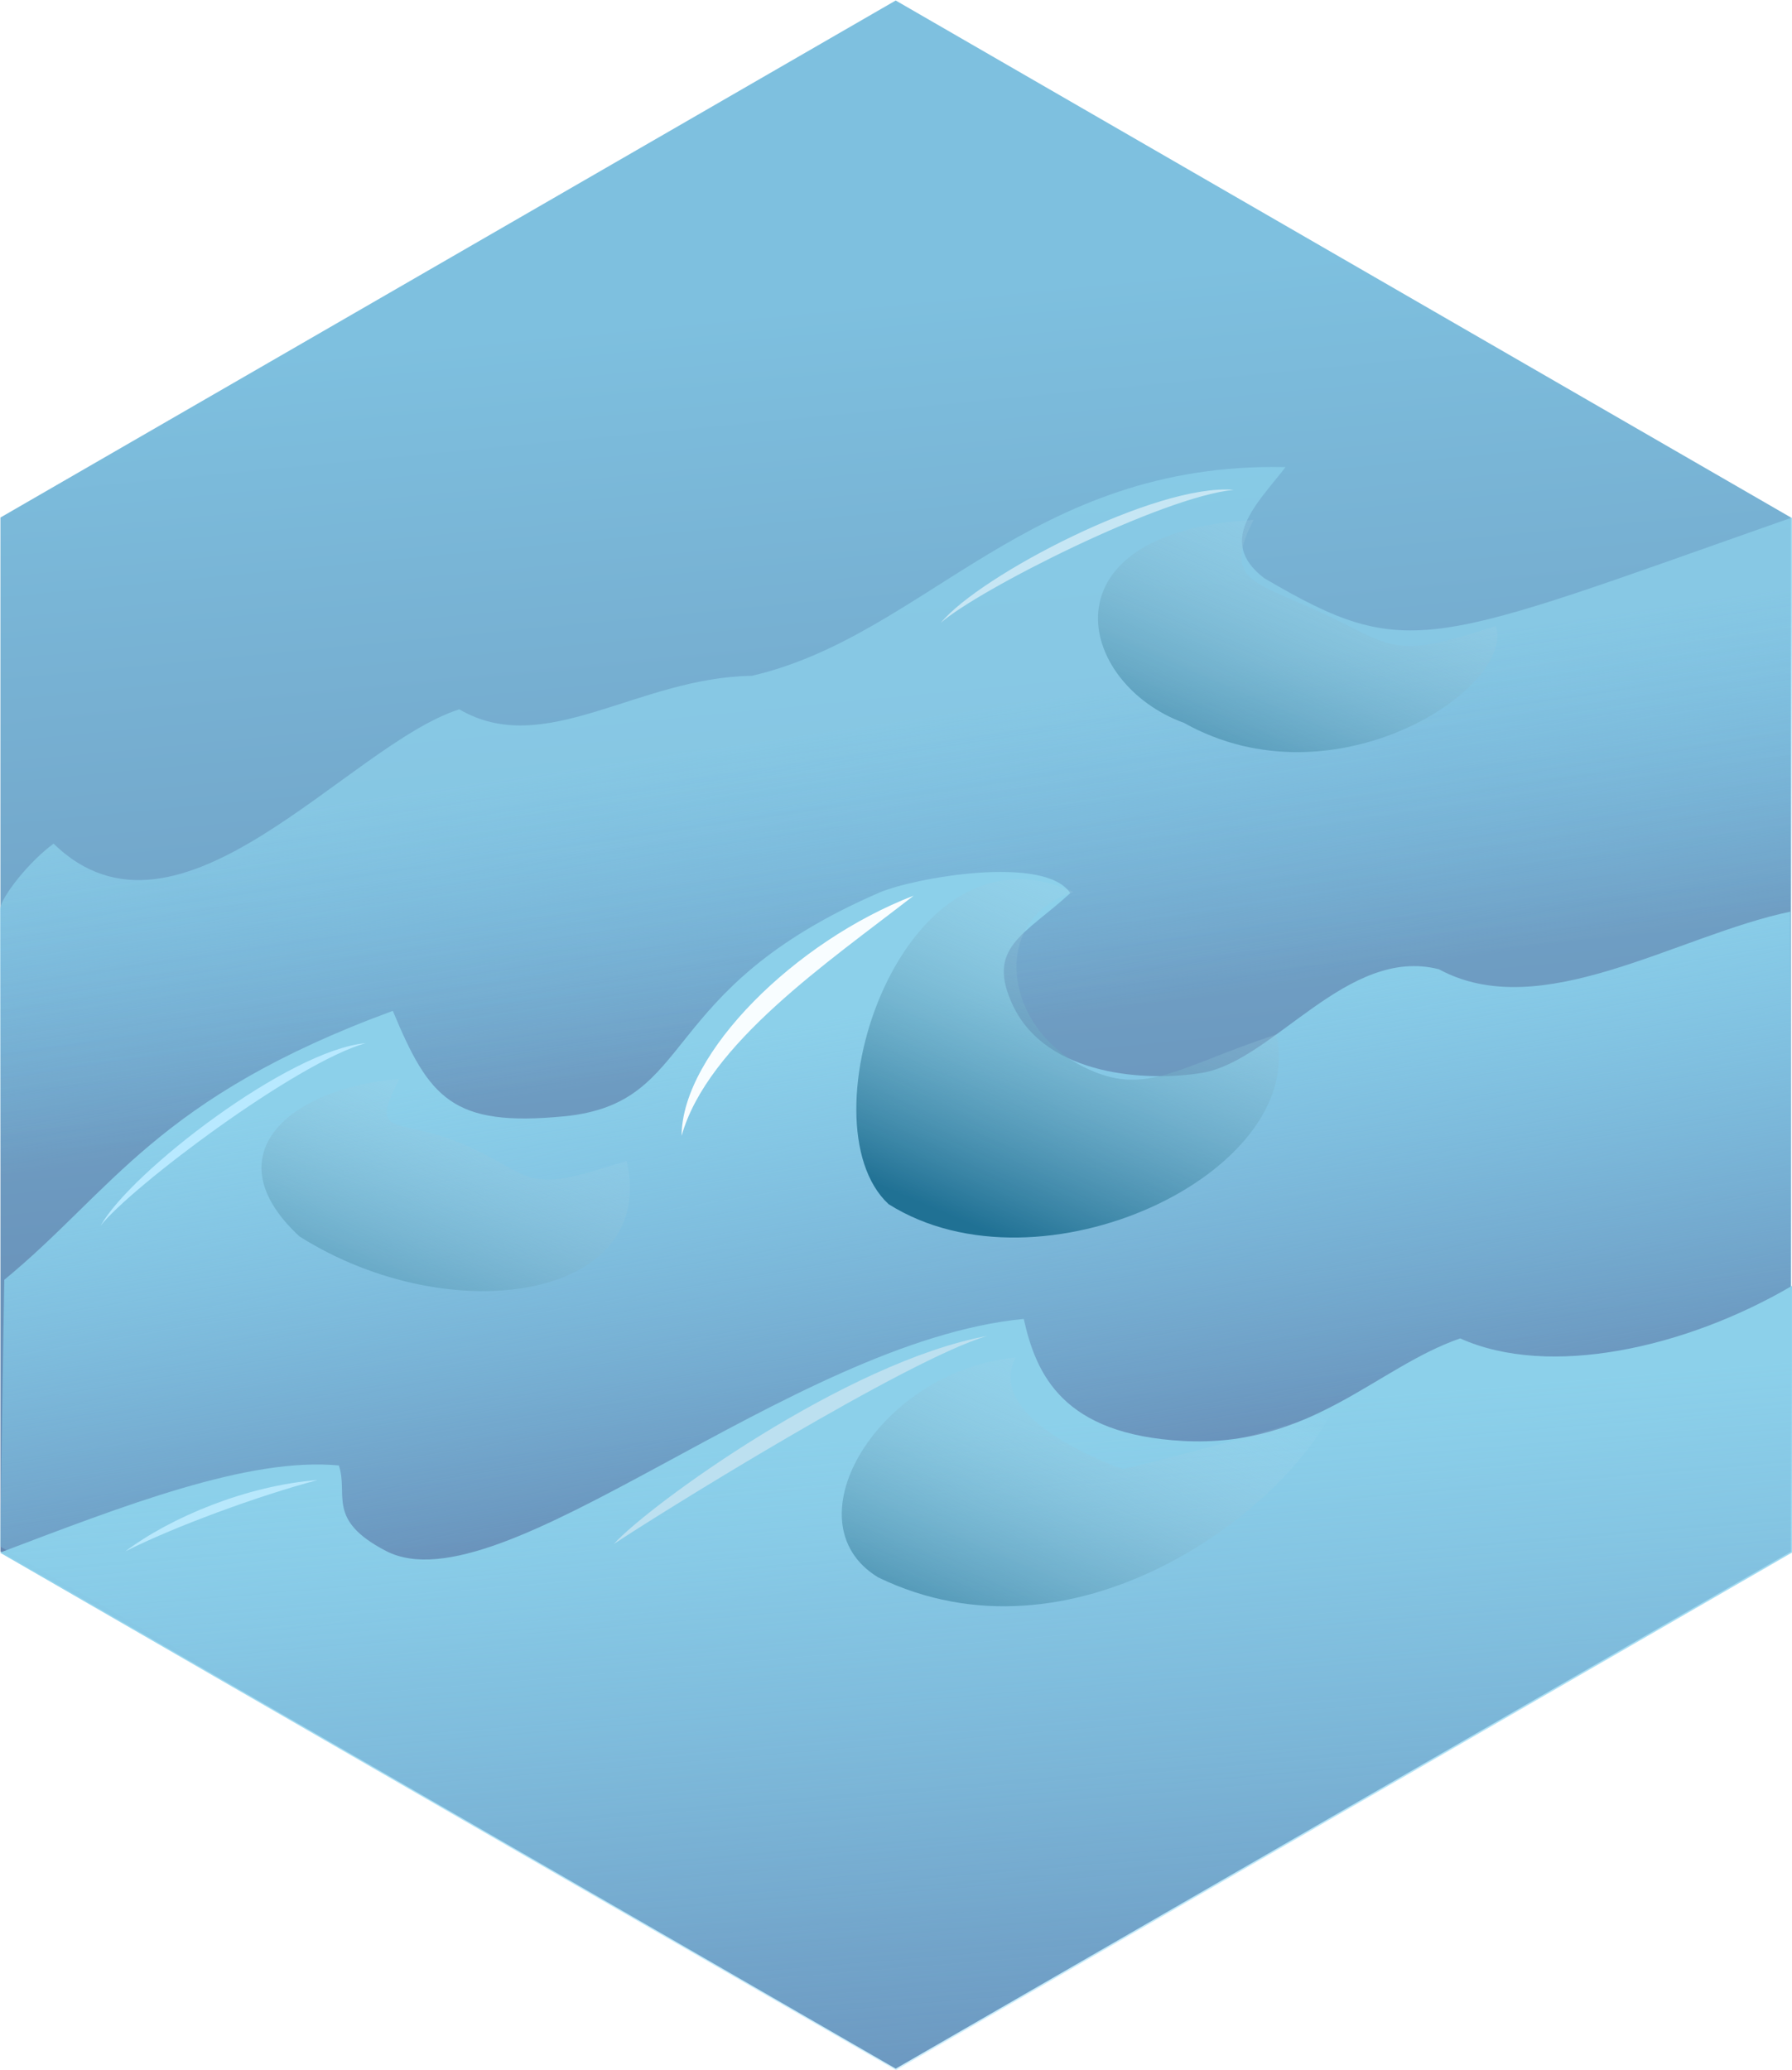 <?xml version="1.0" encoding="UTF-8" standalone="no"?>
<!-- Created with Inkscape (http://www.inkscape.org/) -->

<svg
   xmlns:dc="http://purl.org/dc/elements/1.1/"
   xmlns:cc="http://creativecommons.org/ns#"
   xmlns:rdf="http://www.w3.org/1999/02/22-rdf-syntax-ns#"
   xmlns:svg="http://www.w3.org/2000/svg"
   xmlns="http://www.w3.org/2000/svg"
   xmlns:xlink="http://www.w3.org/1999/xlink"
   xmlns:sodipodi="http://sodipodi.sourceforge.net/DTD/sodipodi-0.dtd"
   xmlns:inkscape="http://www.inkscape.org/namespaces/inkscape"
   width="143.933mm"
   height="166.229mm"
   viewBox="0 0 510 589"
   id="svg2"
   version="1.1"
   inkscape:version="0.91 r13725"
   sodipodi:docname="Phoenix Water.svg">
  <defs
     id="defs4">
    <linearGradient
       id="linearGradient4389"
       inkscape:collect="always">
      <stop
         id="stop4391"
         offset="0"
         style="stop-color:#8cd0ea;stop-opacity:1" />
      <stop
         id="stop4393"
         offset="1"
         style="stop-color:#85dafc;stop-opacity:0;" />
    </linearGradient>
    <linearGradient
       id="linearGradient4383"
       inkscape:collect="always">
      <stop
         id="stop4385"
         offset="0"
         style="stop-color:#8cd0ea;stop-opacity:1" />
      <stop
         id="stop4387"
         offset="1"
         style="stop-color:#85dafc;stop-opacity:0;" />
    </linearGradient>
    <linearGradient
       id="linearGradient4377"
       inkscape:collect="always">
      <stop
         id="stop4379"
         offset="0"
         style="stop-color:#8cd0ea;stop-opacity:1" />
      <stop
         id="stop4381"
         offset="1"
         style="stop-color:#85dafc;stop-opacity:0;" />
    </linearGradient>
    <linearGradient
       inkscape:collect="always"
       id="linearGradient4492">
      <stop
         style="stop-color:#7ec0df;stop-opacity:1"
         offset="0"
         id="stop4494" />
      <stop
         style="stop-color:#5a709e;stop-opacity:1"
         offset="1"
         id="stop4496" />
    </linearGradient>
    <linearGradient
       inkscape:collect="always"
       xlink:href="#linearGradient4492"
       id="linearGradient4490"
       x1="242.534"
       y1="334.442"
       x2="287.179"
       y2="798.971"
       gradientUnits="userSpaceOnUse"
       gradientTransform="matrix(3.547,0,0,3.547,-866.114,-1363.75)" />
    <linearGradient
       inkscape:collect="always"
       xlink:href="#linearGradient4383"
       id="linearGradient4351"
       x1="245.126"
       y1="409.221"
       x2="270.096"
       y2="707.86"
       gradientUnits="userSpaceOnUse" />
    <linearGradient
       inkscape:collect="always"
       xlink:href="#linearGradient4389"
       id="linearGradient4359"
       x1="244.268"
       y1="304.416"
       x2="270.937"
       y2="463.605"
       gradientUnits="userSpaceOnUse"
       gradientTransform="translate(0,-15.945)" />
    <linearGradient
       inkscape:collect="always"
       xlink:href="#linearGradient4377"
       id="linearGradient4375"
       x1="245.274"
       y1="206.284"
       x2="258.597"
       y2="296.141"
       gradientUnits="userSpaceOnUse" />
    <linearGradient
       gradientTransform="translate(14.956,-25.71)"
       inkscape:collect="always"
       xlink:href="#linearGradient4432"
       id="linearGradient4438"
       x1="264.577"
       y1="375.476"
       x2="313.249"
       y2="261.683"
       gradientUnits="userSpaceOnUse" />
    <linearGradient
       inkscape:collect="always"
       id="linearGradient4432">
      <stop
         style="stop-color:#207194;stop-opacity:1"
         offset="0"
         id="stop4434" />
      <stop
         style="stop-color:#c8ecfc;stop-opacity:0;"
         offset="1"
         id="stop4436" />
    </linearGradient>
    <filter
       inkscape:collect="always"
       style="color-interpolation-filters:sRGB"
       id="filter4509"
       x="-0.001"
       width="1.002"
       y="-0.002"
       height="1.004">
      <feGaussianBlur
         inkscape:collect="always"
         stdDeviation="0.183"
         id="feGaussianBlur4511" />
    </filter>
    <filter
       inkscape:collect="always"
       style="color-interpolation-filters:sRGB"
       id="filter4517"
       x="-0.002"
       width="1.004"
       y="-0.003"
       height="1.006">
      <feGaussianBlur
         inkscape:collect="always"
         stdDeviation="0.427"
         id="feGaussianBlur4519" />
    </filter>
    <filter
       inkscape:collect="always"
       style="color-interpolation-filters:sRGB"
       id="filter4533"
       x="-0.005"
       width="1.009"
       y="-0.005"
       height="1.01">
      <feGaussianBlur
         inkscape:collect="always"
         stdDeviation="0.966"
         id="feGaussianBlur4535" />
    </filter>
    <filter
       inkscape:collect="always"
       style="color-interpolation-filters:sRGB"
       id="filter4573"
       x="-0.022"
       width="1.044"
       y="-0.026"
       height="1.052">
      <feGaussianBlur
         inkscape:collect="always"
         stdDeviation="1.111"
         id="feGaussianBlur4575" />
    </filter>
    <linearGradient
       inkscape:collect="always"
       xlink:href="#linearGradient4432"
       id="linearGradient4581"
       gradientUnits="userSpaceOnUse"
       gradientTransform="translate(67.134,-135.054)"
       x1="264.577"
       y1="375.476"
       x2="313.249"
       y2="261.683" />
    <linearGradient
       inkscape:collect="always"
       xlink:href="#linearGradient4432"
       id="linearGradient4585"
       gradientUnits="userSpaceOnUse"
       gradientTransform="translate(5.065,113.222)"
       x1="264.577"
       y1="375.476"
       x2="313.249"
       y2="261.683" />
    <linearGradient
       inkscape:collect="always"
       xlink:href="#linearGradient4432"
       id="linearGradient4589"
       gradientUnits="userSpaceOnUse"
       gradientTransform="translate(-176.831,27.449)"
       x1="264.577"
       y1="375.476"
       x2="313.249"
       y2="261.683" />
  </defs>
  <sodipodi:namedview
     id="base"
     pagecolor="#ffffff"
     bordercolor="#666666"
     borderopacity="0"
     inkscape:pageopacity="0"
     inkscape:pageshadow="2"
     inkscape:zoom="0.76595745"
     inkscape:cx="132.69988"
     inkscape:cy="336.79477"
     inkscape:document-units="px"
     inkscape:current-layer="layer6"
     showgrid="false"
     inkscape:snap-global="true"
     inkscape:object-paths="true"
     inkscape:object-nodes="true"
     inkscape:snap-smooth-nodes="true"
     inkscape:window-width="1473"
     inkscape:window-height="841"
     inkscape:window-x="-8"
     inkscape:window-y="-8"
     inkscape:window-maximized="1"
     showguides="true"
     inkscape:guide-bbox="true"
     inkscape:snap-intersection-paths="true"
     showborder="true"
     fit-margin-top="0"
     fit-margin-left="0"
     fit-margin-right="0"
     fit-margin-bottom="0"
     inkscape:snap-nodes="false" />
  <g
     inkscape:label="Hintergrund"
     inkscape:groupmode="layer"
     id="layer1"
     transform="translate(-85.007,-240.862)"
     style="display:inline"
     sodipodi:insensitive="true">
    <path
       sodipodi:type="star"
       style="fill:url(#linearGradient4490);fill-opacity:1;stroke:none;stroke-width:8.15;stroke-linecap:round;stroke-linejoin:miter;stroke-miterlimit:4;stroke-dasharray:none;stroke-opacity:1"
       id="path4136"
       sodipodi:sides="6"
       sodipodi:cx="339.98145"
       sodipodi:cy="535.36218"
       sodipodi:r1="1043.2921"
       sodipodi:r2="903.51752"
       sodipodi:arg1="0.52359878"
       sodipodi:arg2="1.0471976"
       inkscape:flatsided="true"
       inkscape:rounded="0"
       inkscape:randomized="0"
       d="m 1243.499,1057.008 -903.517,521.646 -903.517,-521.646 0,-1043.292 903.517,-521.646 903.517,521.646 z"
       transform="matrix(0.282,0,0,0.282,244.047,384.24)" />
  </g>
  <g
     inkscape:groupmode="layer"
     id="layer4"
     inkscape:label="Wellen"
     style="display:inline">
    <path
       style="opacity:0.875;fill:url(#linearGradient4375);fill-opacity:1;fill-rule:evenodd;stroke:none;stroke-width:1px;stroke-linecap:butt;stroke-linejoin:miter;stroke-opacity:1;filter:url(#filter4533)"
       d="M -0.007,258.444 C 0.704,254.802 8.136,245.275 15.243,240.034 50.896,274.758 98.978,211.909 130.717,201.816 c 24.331,14.224 50.751,-9.114 83.214,-9.527 49.684,-11.481 79.041,-60.971 151.94,-59.394 -8.155,10.534 -19.808,21.069 -6.078,31.603 41.281,24.217 46.656,19.114 150.2,-17.248 l 0,294.5 -255,147.25 L -0.007,441.75 Z"
       id="path4333"
       inkscape:connector-curvature="0"
       sodipodi:nodetypes="ccccccccccc" />
    <path
       style="opacity:1;fill:url(#linearGradient4359);fill-opacity:1;fill-rule:evenodd;stroke:none;stroke-width:1px;stroke-linecap:butt;stroke-linejoin:miter;stroke-opacity:1;filter:url(#filter4517)"
       d="M 1.216,364.129 C 32.052,338.803 44.606,312.265 111.799,287.604 c 10.342,24.934 17.01,33.057 48.609,30.02 38.408,-3.692 25.51,-35.812 89.837,-63.661 9.649,-4.177 47.127,-10.909 54.343,0.157 -13.081,11.977 -24.136,15.425 -16.304,31.974 9.627,20.342 38.64,21.664 53.792,19.159 20.378,-3.37 41.4,-36.183 67.441,-29.48 29.028,15.735 67.773,-9.642 100.013,-16.396 l 0.462,180.602 -255,147.25 -255,-147.25 z"
       id="path4320"
       inkscape:connector-curvature="0"
       sodipodi:nodetypes="ccsscsscccccc" />
    <path
       style="opacity:1;fill:url(#linearGradient4438);fill-opacity:1;fill-rule:evenodd;stroke:none;stroke-width:1px;stroke-linecap:butt;stroke-linejoin:miter;stroke-opacity:1;filter:url(#filter4573)"
       d="m 305.473,253.807 c -48.518,-22.483 -77.65,65.579 -52.586,88.793 43.286,27.257 119.421,-8.895 110.345,-48.276 -28.324,9.314 -37.35,18.037 -54.924,9.191 -22.776,-11.464 -26.754,-42.001 -2.835,-49.708 z"
       id="path4430"
       inkscape:connector-curvature="0"
       sodipodi:nodetypes="cccsc" />
    <path
       style="fill:url(#linearGradient4351);fill-opacity:1;fill-rule:evenodd;stroke:none;stroke-width:1px;stroke-linecap:butt;stroke-linejoin:miter;stroke-opacity:1;filter:url(#filter4509)"
       d="M -0.007,441.75 C 35.174,428.428 70.714,414.509 96.441,416.945 c 2.803,8.379 -3.686,15.431 13.371,24.31 32.634,16.989 114.901,-59.645 181.545,-66.002 3.522,15.79 11.071,32.895 45.386,34.723 36.419,1.94 54.833,-20.871 78.821,-29.18 25.23,11.378 64.105,2.807 94.429,-14.947 l 0,75.9 -255,147.25 L -0.007,441.75"
       id="path4318"
       inkscape:connector-curvature="0"
       sodipodi:nodetypes="ccscsccccc" />
    <path
       sodipodi:nodetypes="cccsc"
       inkscape:connector-curvature="0"
       id="path4579"
       d="m 356.789,147.911 c -60.715,3.435 -50.556,46.583 -19.828,57.759 42.745,24.011 94.269,-9.808 88.793,-27.586 -28.324,9.314 -28.977,6.271 -46.664,-2.346 -21.246,-10.351 -31.781,-9.618 -22.302,-27.826 z"
       style="opacity:1;fill:url(#linearGradient4581);fill-opacity:1;fill-rule:evenodd;stroke:none;stroke-width:1px;stroke-linecap:butt;stroke-linejoin:miter;stroke-opacity:1;filter:url(#filter4573)" />
    <path
       sodipodi:nodetypes="ccccc"
       inkscape:connector-curvature="0"
       id="path4583"
       d="m 289.078,386.235 c -38.698,3.614 -65.068,46.699 -39.185,62.539 55.484,26.903 114.808,-18.229 129.31,-47.414 -28.324,9.314 -59.595,16.619 -59.595,16.619 0,0 -40.009,-13.536 -30.53,-31.744 z"
       style="opacity:1;fill:url(#linearGradient4585);fill-opacity:1;fill-rule:evenodd;stroke:none;stroke-width:1px;stroke-linecap:butt;stroke-linejoin:miter;stroke-opacity:1;filter:url(#filter4573)" />
    <path
       sodipodi:nodetypes="cccsc"
       inkscape:connector-curvature="0"
       id="path4587"
       d="m 113.686,306.966 c -31.277,2.517 -53.512,21.613 -28.448,44.828 43.286,27.257 102.18,17.829 93.103,-21.552 -28.324,9.314 -25.528,5.409 -43.216,-3.208 -21.246,-10.351 -30.919,-1.859 -21.44,-20.068 z"
       style="opacity:1;fill:url(#linearGradient4589);fill-opacity:1;fill-rule:evenodd;stroke:none;stroke-width:1px;stroke-linecap:butt;stroke-linejoin:miter;stroke-opacity:1;filter:url(#filter4573)" />
  </g>
  <g
     inkscape:groupmode="layer"
     id="layer6"
     inkscape:label="Wellen Highlights"
     style="display:inline">
    <path
       style="fill:#b8e8fc;fill-opacity:1;fill-rule:evenodd;stroke:none;stroke-width:1px;stroke-linecap:butt;stroke-linejoin:miter;stroke-opacity:1"
       d="m 35.673,441.387 c 13.617,-6.9 37.609,-15.757 54.74,-20.297 -20.256,1.573 -41.796,10.591 -54.74,20.297 z"
       id="path4414"
       inkscape:connector-curvature="0"
       sodipodi:nodetypes="ccc" />
    <path
       sodipodi:nodetypes="ccc"
       inkscape:connector-curvature="0"
       id="path4416"
       d="m 174.68,439.312 c 12.297,-8.235 84.054,-52.84 106.309,-59.218 -40.132,7.334 -96.431,48.249 -106.309,59.218 z"
       style="fill:#bce0f0;fill-opacity:1;fill-rule:evenodd;stroke:none;stroke-width:1px;stroke-linecap:butt;stroke-linejoin:miter;stroke-opacity:1" />
    <path
       style="fill:#f8fdff;fill-opacity:1;fill-rule:evenodd;stroke:none;stroke-width:1px;stroke-linecap:butt;stroke-linejoin:miter;stroke-opacity:1"
       d="m 193.978,323.15 c 7.41,-26.193 41.791,-49.442 66.04,-68.312 -33.637,12.896 -65.901,44.775 -66.04,68.312 z"
       id="path4418"
       inkscape:connector-curvature="0"
       sodipodi:nodetypes="ccc" />
    <path
       sodipodi:nodetypes="ccc"
       inkscape:connector-curvature="0"
       id="path4420"
       d="m 28.653,348.694 c 8.659,-10.967 55.536,-46.319 75.39,-51.891 -21.8,1.955 -66.742,36.533 -75.39,51.891 z"
       style="fill:#b8e9ff;fill-opacity:1;fill-rule:evenodd;stroke:none;stroke-width:1px;stroke-linecap:butt;stroke-linejoin:miter;stroke-opacity:1" />
    <path
       style="fill:#c6e6f4;fill-opacity:1;fill-rule:evenodd;stroke:none;stroke-width:1px;stroke-linecap:butt;stroke-linejoin:miter;stroke-opacity:1"
       d="m 267.762,177.196 c 10.453,-9.273 62.815,-35.832 83.34,-37.826 -21.804,-1.909 -72.126,24.227 -83.34,37.826 z"
       id="path4426"
       inkscape:connector-curvature="0"
       sodipodi:nodetypes="ccc" />
  </g>
</svg>
